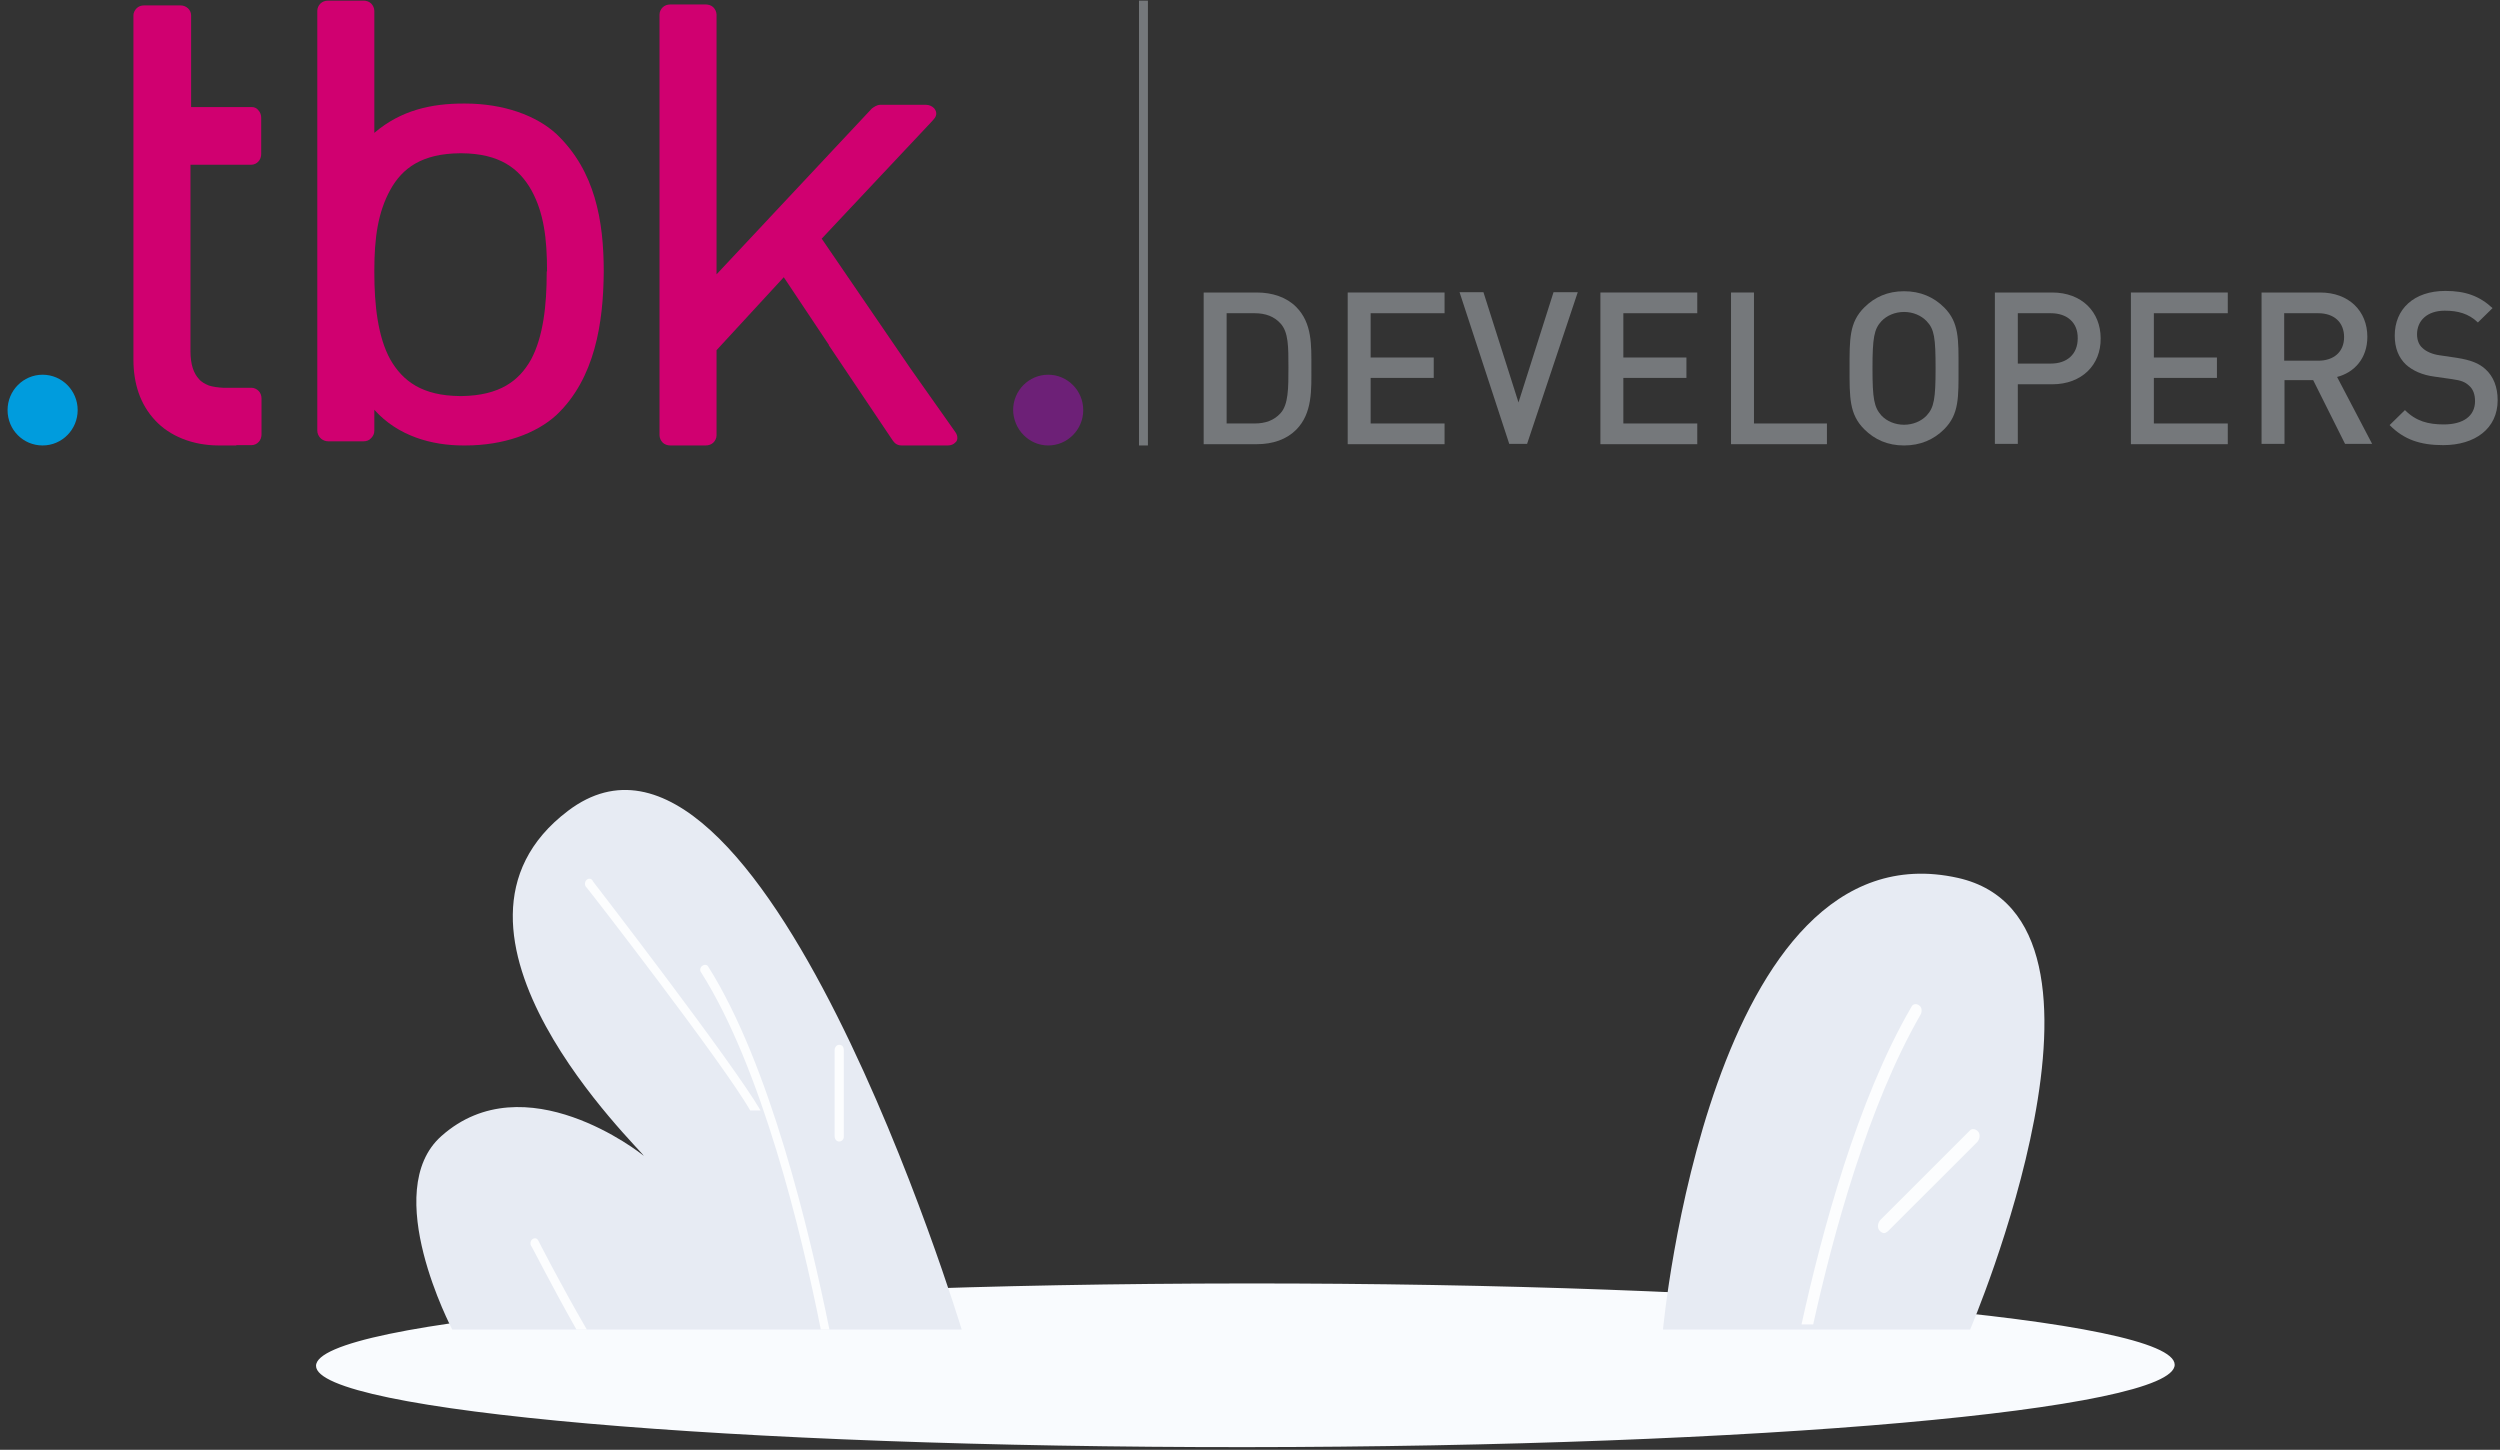 <svg width="269" height="156" viewBox="0 0 269 156" fill="none" xmlns="http://www.w3.org/2000/svg">
<rect x="0" y="0" width="269" height="156" fill="#333333" stroke="none"/>
<path d="M4.586 47.931C6.677 47.931 8.357 46.217 8.357 44.126C8.357 42.034 6.677 40.32 4.586 40.32C2.494 40.32 0.814 42.034 0.814 44.126C0.814 46.251 2.494 47.931 4.586 47.931Z" fill="#009CDD"/>
<path d="M27.112 11.52H20.563V4.869V1.646C20.563 1.063 20.049 0.583 19.432 0.583H15.489C15.18 0.583 14.906 0.686 14.7 0.891C14.495 1.097 14.357 1.371 14.357 1.646V7.577V38.709C14.357 41.246 15.077 43.509 16.689 45.223C18.232 46.903 20.7 47.931 23.546 47.931H25.432V47.897H27.077C27.352 47.897 27.66 47.76 27.832 47.554C28.037 47.349 28.14 47.04 28.14 46.731V42.891C28.14 42.583 28.037 42.274 27.832 42.069C27.626 41.863 27.352 41.726 27.077 41.726H24.026C23.409 41.691 22.929 41.623 22.483 41.486C22.209 41.383 22.037 41.28 21.866 41.177C21.695 41.04 21.592 41.006 21.42 40.8C20.837 40.183 20.495 39.223 20.495 37.783V17.726H27.043C27.317 17.726 27.626 17.589 27.797 17.383C28.003 17.177 28.106 16.869 28.106 16.56V12.686C28.106 12.377 28.003 12.069 27.797 11.863C27.66 11.657 27.386 11.52 27.112 11.52Z" fill="#D00070"/>
<path d="M58.826 29.211V29.28V29.383C58.826 32.846 58.449 36.24 57.146 38.674C55.843 41.006 53.752 42.549 49.706 42.617C49.672 42.617 49.638 42.617 49.569 42.617H49.501C45.421 42.583 43.329 41.006 41.992 38.674C40.655 36.24 40.278 32.811 40.278 29.314V29.109C40.278 25.646 40.655 22.869 41.992 20.434C43.295 18.069 45.421 16.526 49.501 16.491H49.535H49.603H49.672C53.752 16.526 55.843 18.103 57.181 20.469C58.518 22.903 58.861 25.68 58.861 29.143V29.211H58.826ZM59.958 14.503C59.923 14.469 59.923 14.469 59.889 14.434C57.695 12.411 54.163 11.143 50.049 11.143C49.981 11.143 49.912 11.143 49.843 11.143C46.483 11.143 43.158 11.829 40.278 14.297V12.137V1.166C40.278 0.891 40.141 0.583 39.935 0.377C39.729 0.171 39.421 0.069 39.112 0.069H35.306C34.998 0.069 34.689 0.171 34.483 0.377C34.278 0.583 34.141 0.857 34.141 1.166V12.137V35.451V46.354C34.141 46.629 34.278 46.937 34.483 47.143C34.689 47.349 34.998 47.486 35.306 47.486H39.112C39.421 47.486 39.729 47.383 39.935 47.143C40.141 46.937 40.278 46.663 40.278 46.354V44.091C42.815 46.937 46.483 47.931 49.843 47.931H50.084C54.163 47.931 57.695 46.663 59.889 44.64C64.004 40.731 64.929 34.766 64.963 29.211C64.963 23.691 64.004 18.411 59.958 14.503Z" fill="#D00070"/>
<path d="M102.746 46.423L97.98 39.669L88.414 25.68L95.854 17.76L100.174 13.166L100.449 12.857C100.963 12.343 100.689 11.829 100.483 11.623C100.277 11.417 99.969 11.28 99.66 11.28H94.689C94.38 11.28 94.003 11.52 93.797 11.691L77.1 29.52V14.709V1.577C77.1 1.303 76.963 0.994 76.757 0.789C76.552 0.583 76.243 0.48 75.934 0.48H72.129C71.82 0.48 71.511 0.583 71.306 0.789C71.1 0.994 70.963 1.269 70.963 1.577V14.709V46.834C70.963 47.109 71.1 47.417 71.306 47.623C71.511 47.829 71.82 47.931 72.129 47.931H75.934C76.243 47.931 76.552 47.829 76.757 47.623C76.963 47.417 77.1 47.143 77.1 46.834V37.68L84.334 29.829L89.203 37.131H89.169L96.026 47.349C96.197 47.589 96.437 47.931 97.02 47.931H101.991C102.3 47.931 102.609 47.829 102.814 47.589C103.02 47.451 103.157 46.937 102.746 46.423Z" fill="#D00070"/>
<path d="M112.784 47.931C114.876 47.931 116.556 46.217 116.556 44.126C116.556 42.034 114.876 40.32 112.784 40.32C110.693 40.32 109.013 42.034 109.013 44.126C109.047 46.217 110.727 47.931 112.784 47.931Z" fill="#6D2077"/>
<path d="M123.516 0.069H122.556V47.931H123.516V0.069Z" fill="#75787B"/>
<path d="M139.458 46.251C138.43 47.28 136.956 47.794 135.241 47.794H129.516V31.474H135.241C136.921 31.474 138.43 31.988 139.458 33.017C141.207 34.766 141.104 37.166 141.104 39.531C141.104 41.897 141.241 44.468 139.458 46.251ZM137.778 34.8C137.093 34.046 136.167 33.703 135.001 33.703H131.984V45.566H135.001C136.167 45.566 137.093 45.223 137.778 44.468C138.636 43.543 138.636 41.76 138.636 39.531C138.636 37.269 138.636 35.726 137.778 34.8Z" fill="#75787B"/>
<path d="M145.012 47.76V31.474H155.435V33.703H147.48V38.468H154.269V40.663H147.48V45.566H155.435V47.794H145.012V47.76Z" fill="#75787B"/>
<path d="M164.315 47.76H162.395L157.047 31.44H159.618L163.39 43.303L167.161 31.44H169.767L164.315 47.76Z" fill="#75787B"/>
<path d="M172.203 47.76V31.474H182.626V33.703H174.672V38.468H181.46V40.663H174.672V45.566H182.626V47.794H172.203V47.76Z" fill="#75787B"/>
<path d="M186.258 47.76V31.474H188.726V45.566H196.578V47.794H186.258V47.76Z" fill="#75787B"/>
<path d="M209.195 46.183C208.063 47.314 206.623 47.931 204.875 47.931C203.126 47.931 201.72 47.314 200.589 46.183C198.978 44.572 199.012 42.754 199.012 39.634C199.012 36.48 198.978 34.697 200.589 33.086C201.72 31.954 203.126 31.337 204.875 31.337C206.623 31.337 208.063 31.954 209.195 33.086C210.806 34.697 210.738 36.514 210.738 39.634C210.738 42.754 210.806 44.572 209.195 46.183ZM207.309 34.56C206.726 33.943 205.835 33.566 204.875 33.566C203.915 33.566 203.023 33.943 202.44 34.56C201.652 35.417 201.48 36.343 201.48 39.634C201.48 42.926 201.652 43.817 202.44 44.709C203.023 45.326 203.915 45.703 204.875 45.703C205.835 45.703 206.726 45.326 207.309 44.709C208.098 43.852 208.269 42.926 208.269 39.634C208.269 36.343 208.132 35.417 207.309 34.56Z" fill="#75787B"/>
<path d="M220.82 41.349H217.117V47.76H214.648V31.474H220.82C224.008 31.474 226.031 33.566 226.031 36.411C226.066 39.257 224.008 41.349 220.82 41.349ZM220.683 33.703H217.117V39.12H220.683C222.397 39.12 223.563 38.126 223.563 36.411C223.597 34.697 222.397 33.703 220.683 33.703Z" fill="#75787B"/>
<path d="M229.285 47.76V31.474H239.708V33.703H231.754V38.468H238.542V40.663H231.754V45.566H239.708V47.794H229.285V47.76Z" fill="#75787B"/>
<path d="M252.327 47.76L248.898 40.903H245.812V47.76H243.344V31.474H249.652C252.738 31.474 254.727 33.463 254.727 36.24C254.727 38.571 253.321 40.08 251.469 40.56L255.241 47.76H252.327ZM249.447 33.703H245.778V38.811H249.447C251.092 38.811 252.224 37.886 252.224 36.274C252.224 34.663 251.127 33.703 249.447 33.703Z" fill="#75787B"/>
<path d="M262.885 47.897C260.451 47.897 258.668 47.314 257.125 45.737L258.771 44.126C259.971 45.326 261.274 45.669 262.954 45.669C265.079 45.669 266.314 44.743 266.314 43.166C266.314 42.446 266.108 41.863 265.662 41.486C265.251 41.109 264.839 40.937 263.879 40.8L261.959 40.526C260.622 40.354 259.594 39.874 258.874 39.223C258.085 38.469 257.674 37.44 257.674 36.103C257.674 33.257 259.731 31.303 263.125 31.303C265.285 31.303 266.794 31.851 268.199 33.154L266.622 34.697C265.628 33.737 264.462 33.429 263.056 33.429C261.136 33.429 260.074 34.526 260.074 35.966C260.074 36.549 260.245 37.097 260.691 37.474C261.102 37.851 261.754 38.126 262.508 38.229L264.359 38.503C265.868 38.743 266.725 39.086 267.411 39.703C268.302 40.491 268.748 41.657 268.748 43.063C268.748 46.114 266.314 47.897 262.885 47.897Z" fill="#75787B"/>
<path d="M134.005 155.711C189.231 155.677 233.998 151.707 233.995 146.844C233.992 141.981 189.22 138.066 133.995 138.1C78.769 138.134 34.002 142.103 34.005 146.966C34.008 151.829 78.78 155.744 134.005 155.711Z" fill="#F9FBFE"/>
<path d="M103.477 143.06H48.666C48.666 143.06 40.809 128.181 47.49 122.244C56.461 114.254 68.957 124.076 69.266 124.369C69.081 123.783 44.072 100.137 61.127 87.239C81.811 71.596 103.477 143.06 103.477 143.06Z" fill="#E7EBF3"/>
<path d="M89.248 143.061H88.32C86.217 132.506 81.948 114.914 75.453 104.652C75.267 104.432 75.329 104.066 75.576 103.919C75.762 103.772 76.071 103.772 76.195 103.992C82.814 114.474 87.083 132.432 89.248 143.061Z" fill="#FCFDFE"/>
<path d="M90.3 122.83C90.052 122.83 89.805 122.61 89.805 122.244V113.008C89.805 112.715 89.99 112.421 90.3 112.421C90.609 112.421 90.794 112.641 90.794 113.008V122.317C90.794 122.61 90.547 122.83 90.3 122.83Z" fill="#FCFDFE"/>
<path d="M63.142 143.061H62.028C59.244 138.15 57.203 134.045 57.141 134.045C57.017 133.825 57.079 133.458 57.327 133.312C57.574 133.165 57.822 133.239 57.945 133.532C57.945 133.532 60.172 137.93 63.142 143.061Z" fill="#FCFDFE"/>
<path d="M81.836 119.486H80.722C77.939 114.575 63.065 95.355 63.003 95.355C62.88 95.135 62.941 94.768 63.189 94.622C63.436 94.475 63.684 94.548 63.807 94.841C63.807 94.841 78.867 114.355 81.836 119.486Z" fill="#FCFDFE"/>
<path d="M211.984 143.061H178.938C178.938 143.061 184.002 88.545 210.655 94.458C230.832 98.967 211.984 143.061 211.984 143.061Z" fill="#E7EBF3"/>
<path d="M206.657 109.166C201.046 118.89 197.277 132.682 195.1 142.505H193.844C196.021 132.583 199.873 118.294 205.652 108.372C205.819 107.975 206.238 107.975 206.489 108.174C206.824 108.372 206.824 108.868 206.657 109.166Z" fill="#FCFDFE"/>
<path d="M202.721 132.682C202.553 132.682 202.386 132.583 202.218 132.384C201.967 132.087 202.051 131.591 202.302 131.293L211.932 121.668C212.184 121.371 212.602 121.47 212.854 121.767C213.105 122.065 213.021 122.561 212.77 122.859L203.139 132.484C202.972 132.583 202.888 132.682 202.721 132.682Z" fill="#FCFDFE"/>
</svg>
